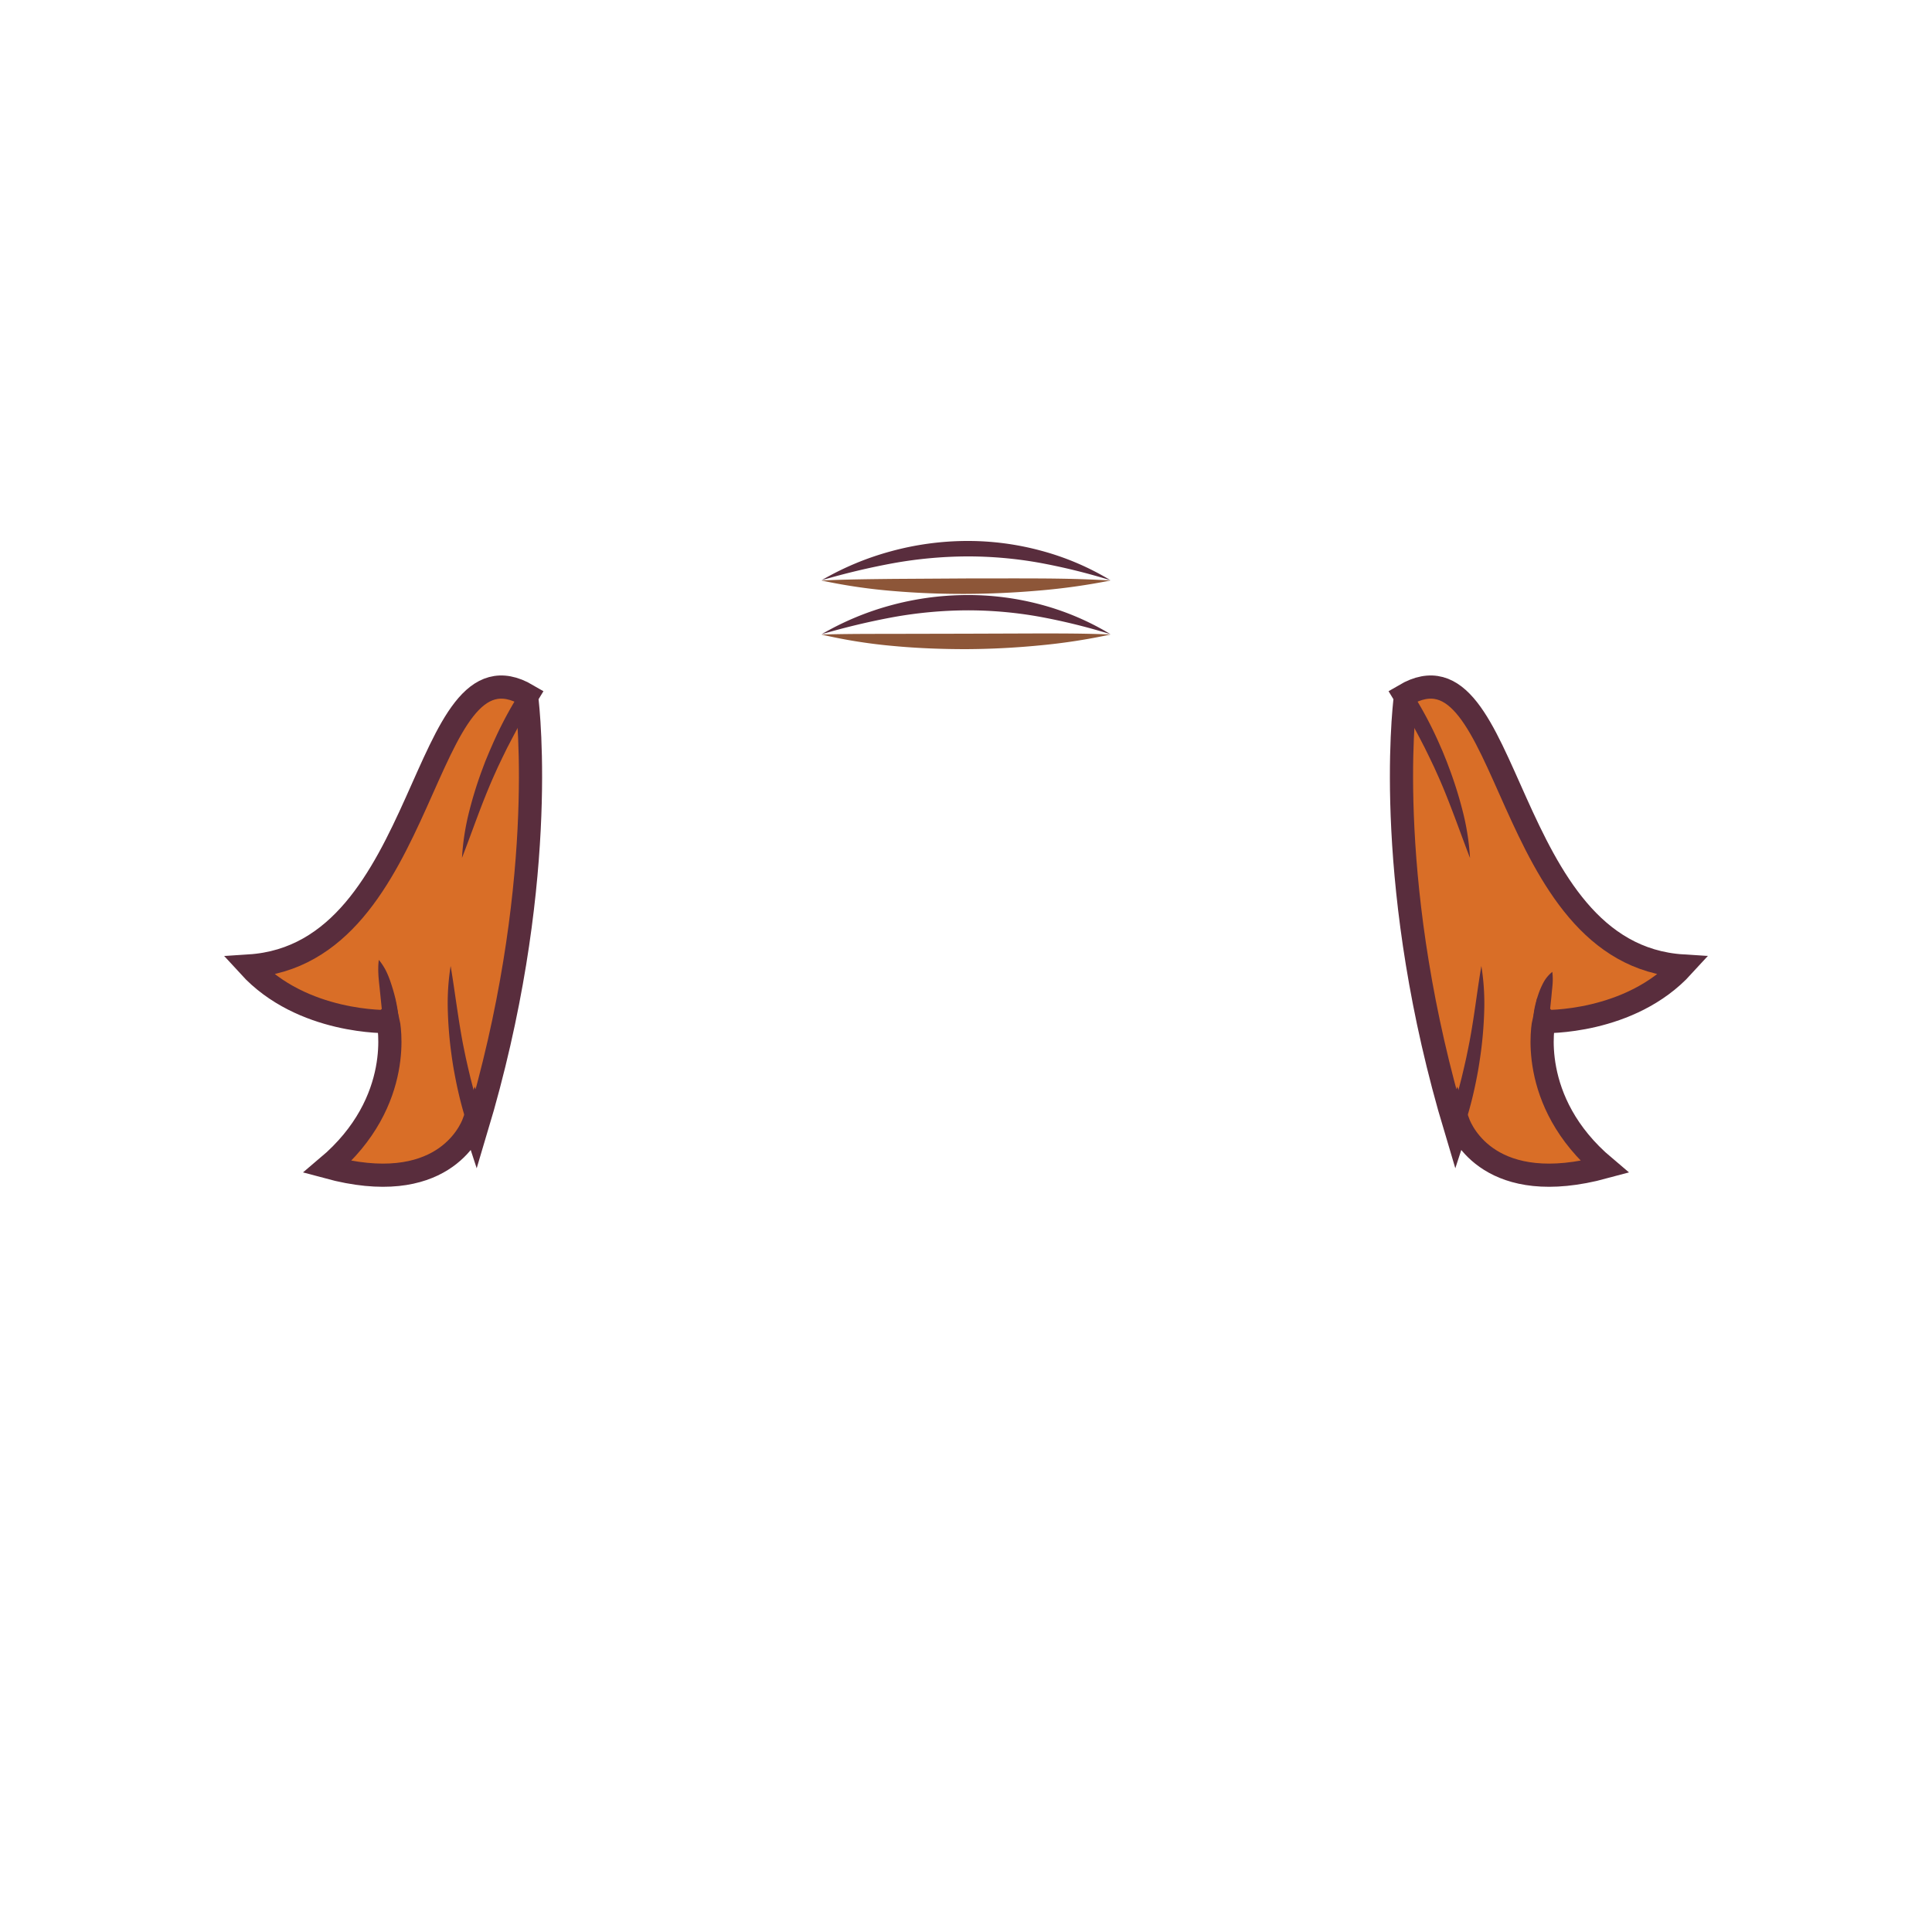 <svg id="bald-hair" xmlns="http://www.w3.org/2000/svg" viewBox="0 0 1000 1000"><path d="M425.22,300.35a148.61,148.61,0,0,1,35.91-15A151.13,151.13,0,0,1,500,280,145.16,145.16,0,0,1,539,285.08a138.61,138.61,0,0,1,35.82,15.27,315.9,315.9,0,0,0-37.19-9.13A210.64,210.64,0,0,0,500.05,288a222,222,0,0,0-37.55,3.48A366.93,366.93,0,0,0,425.22,300.35Z" style="fill:#592d3d"/><path d="M425.22,328.3a148.61,148.61,0,0,1,35.91-15A151.56,151.56,0,0,1,500,308,145.15,145.15,0,0,1,539,313a138.61,138.61,0,0,1,35.82,15.27,317.89,317.89,0,0,0-37.19-9.13,210.64,210.64,0,0,0-37.54-3.23,222,222,0,0,0-37.55,3.48A369.62,369.62,0,0,0,425.22,328.3Z" style="fill:#592d3d"/><path d="M574.78,328.43a310.55,310.55,0,0,1-37.2,5.68Q518.85,335.91,500,336c-12.55,0-25.1-.47-37.6-1.64a271,271,0,0,1-37.19-5.91c12.59-.39,25-.34,37.49-.37L500,328l37.29-.13C549.73,327.87,562.2,327.86,574.78,328.43Z" style="fill:#8d5638"/><path d="M574.78,300.47a330.88,330.88,0,0,1-37.24,5.22q-18.72,1.63-37.53,1.71c-12.53.05-25.06-.42-37.56-1.48a288,288,0,0,1-37.23-5.45c12.57-.59,25-.7,37.47-.84L500,299.4c12.42,0,24.85-.06,37.31,0S562.22,299.7,574.78,300.47Z" style="fill:#8d5638"/><path d="M871.11,500c-94.26-5.93-88.36-172.82-144.1-140.14h0l.42.69c-1.08,8.7-11.09,100.12,26.09,224.1.41-1.25.81-2.51,1.21-3.77,2,5.4,17,39.1,75.81,23.16-40.58-34.22-31.47-75.27-31.47-75.27S843.62,530.09,871.11,500Z" style="fill:#d96e27"/><path d="M871.11,500c-94.26-5.93-88.36-172.82-144.1-140.14h0l.42.69c-1.08,8.7-11.09,100.12,26.09,224.1.41-1.25.81-2.51,1.21-3.77,2,5.4,17,39.1,75.81,23.16-40.58-34.22-31.47-75.27-31.47-75.27S843.62,530.09,871.11,500Z" style="fill:none;stroke:#592d3d;stroke-miterlimit:10;stroke-width:12px"/><path d="M766.75,500a121.9,121.9,0,0,1,1.52,21.66,210.12,210.12,0,0,1-1.6,21.69q-.7,5.4-1.62,10.78c-.65,3.57-1.35,7.14-2.16,10.69a190.76,190.76,0,0,1-6,21l-7.59-2.54c2.11-6.73,4.13-13.49,5.92-20.32l1.32-5.13,1.22-5.16,1.17-5.17,1.07-5.2c1.41-6.94,2.5-13.94,3.53-21S765.53,507.16,766.75,500Z" style="fill:#592d3d"/><path d="M730.85,358.46A199.08,199.08,0,0,1,742,378.52c.83,1.72,1.62,3.46,2.42,5.2l2.3,5.25,2.15,5.32,2,5.36a210.27,210.27,0,0,1,6.64,21.88,127.56,127.56,0,0,1,3.37,22.58c-2.76-7.11-5.29-14.18-7.94-21.19s-5.32-13.95-8.36-20.76l-2.29-5.09-2.39-5-2.45-5-2.55-4.95c-3.43-6.59-7.09-13-10.87-19.43Z" style="fill:#592d3d"/><path d="M128.89,500c94.26-5.93,88.36-172.82,144.1-140.14h0l-.42.69c1.08,8.7,11.09,100.12-26.09,224.1-.41-1.25-.81-2.51-1.21-3.77-2,5.4-17,39.1-75.81,23.16,40.58-34.22,31.47-75.27,31.47-75.27S156.38,530.09,128.89,500Z" style="fill:#d96e27"/><path d="M128.89,500c94.26-5.93,88.36-172.82,144.1-140.14h0l-.42.69c1.08,8.7,11.09,100.12-26.09,224.1-.41-1.25-.81-2.51-1.21-3.77-2,5.4-17,39.1-75.81,23.16,40.58-34.22,31.47-75.27,31.47-75.27S156.38,530.09,128.89,500Z" style="fill:none;stroke:#592d3d;stroke-miterlimit:10;stroke-width:12px"/><path d="M233.25,500c1.22,7.16,2.18,14.24,3.24,21.28s2.12,14.05,3.53,21l1.07,5.2,1.17,5.17,1.22,5.16,1.32,5.13c1.79,6.83,3.8,13.59,5.92,20.32l-7.59,2.54a190.76,190.76,0,0,1-6-21c-.81-3.55-1.51-7.12-2.16-10.69s-1.15-7.18-1.62-10.78a210.12,210.12,0,0,1-1.6-21.69A121.9,121.9,0,0,1,233.25,500Z" style="fill:#592d3d"/><path d="M276,362.65c-3.78,6.39-7.44,12.84-10.87,19.43L262.55,387l-2.45,5-2.39,5-2.29,5.09c-3,6.81-5.74,13.76-8.36,20.76s-5.18,14.08-7.94,21.19a127.56,127.56,0,0,1,3.37-22.58,210.27,210.27,0,0,1,6.64-21.88l2-5.36L253.3,389l2.3-5.25c.8-1.74,1.59-3.48,2.42-5.2a199.08,199.08,0,0,1,11.13-20.06Z" style="fill:#592d3d"/><path d="M198.29,528.85l-1.6-15.59c-.26-2.66-.59-5.32-.79-8-.07-1.36-.15-2.72-.11-4.13a28.85,28.85,0,0,1,.3-4.29,30.11,30.11,0,0,1,4.45,7.27c.57,1.27,1.06,2.57,1.51,3.88s.88,2.63,1.29,4,.76,2.67,1.1,4,.63,2.72.89,4.09.49,2.75.65,4.15a36.91,36.91,0,0,1,.31,4.34Z" style="fill:#592d3d"/><path d="M793.65,527.37a36.62,36.62,0,0,1,.88-6.66c.24-1.07.53-2.14.82-3.2s.66-2.11,1-3.15a39.45,39.45,0,0,1,2.68-6.07,17.68,17.68,0,0,1,4.45-5.25,33.5,33.5,0,0,1,.11,6.68c-.09,1-.18,2.09-.31,3.1L803,515.9l-.63,6.1c-.22,2-.43,4.09-.72,5.93Z" style="fill:#592d3d"/></svg>